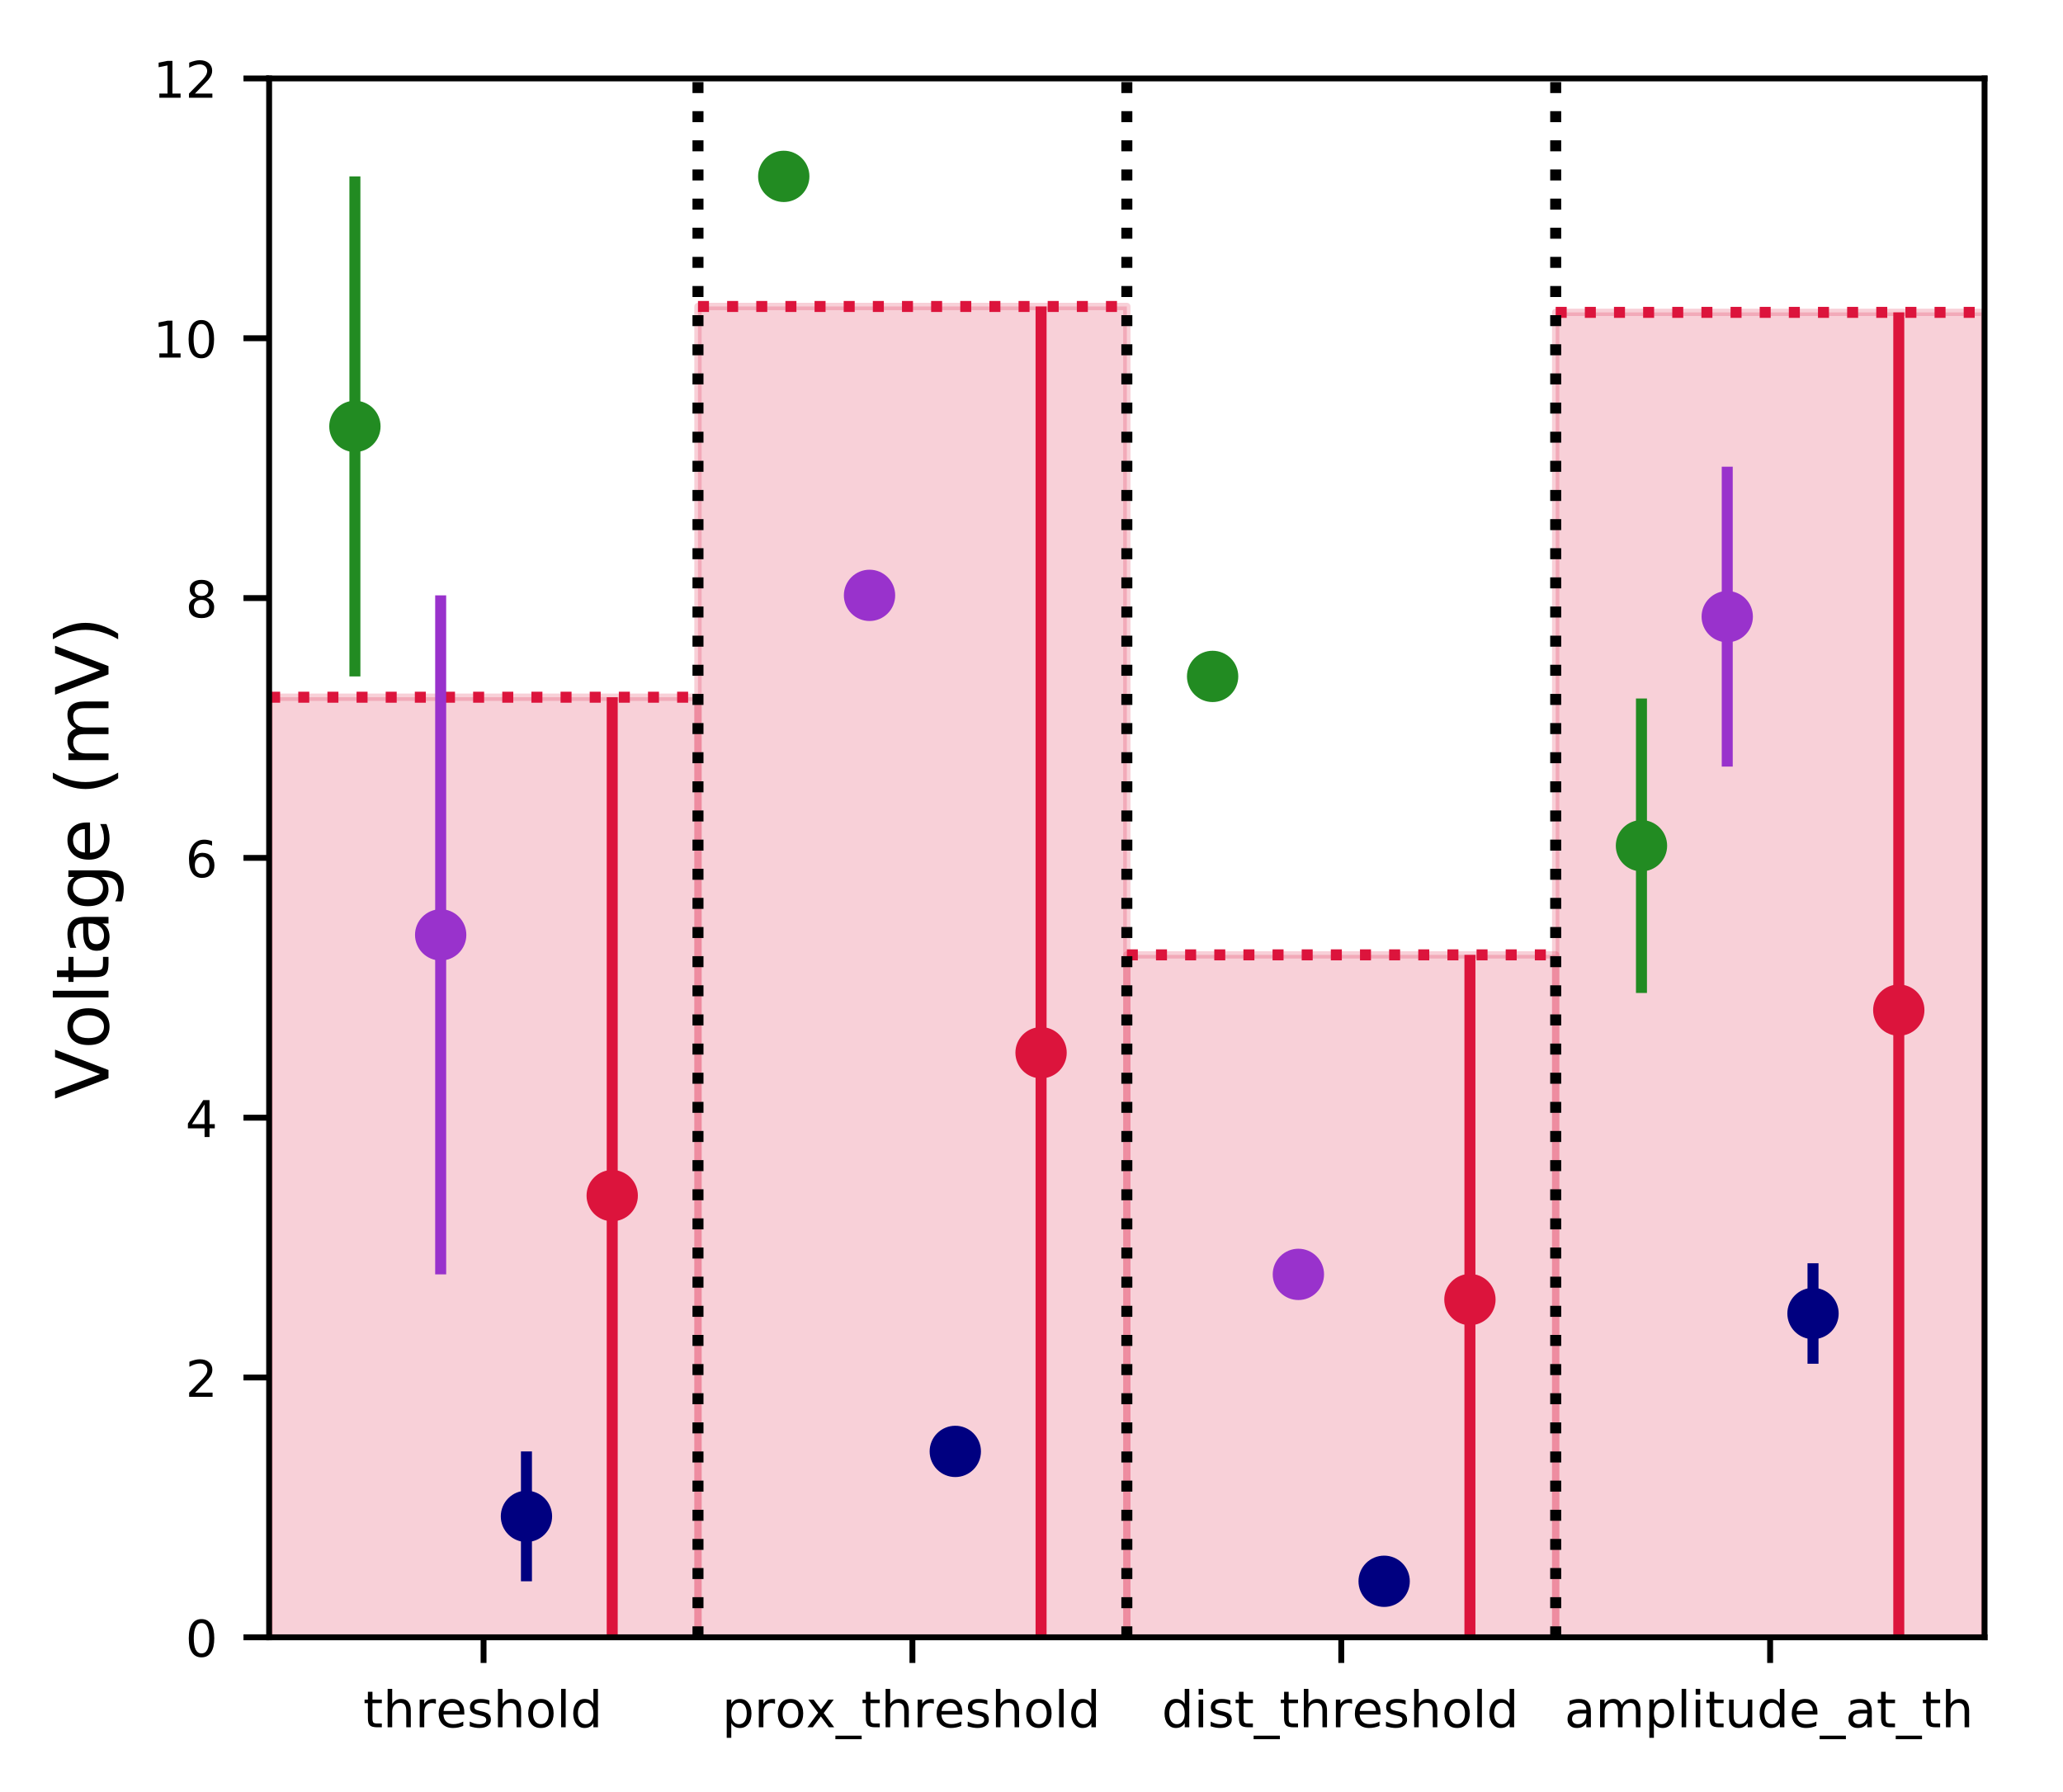 <?xml version="1.0" encoding="utf-8" standalone="no"?>
<!DOCTYPE svg PUBLIC "-//W3C//DTD SVG 1.1//EN"
        "http://www.w3.org/Graphics/SVG/1.1/DTD/svg11.dtd">
<!-- Created with matplotlib (http://matplotlib.org/) -->
<svg xmlns:xlink="http://www.w3.org/1999/xlink" height="244.477pt" version="1.1" viewBox="0 0 281.389 244.477"
     width="281.389pt" xmlns="http://www.w3.org/2000/svg">
    <defs>
        <style type="text/css">
            *{stroke-linecap:butt;stroke-linejoin:round;}
        </style>
    </defs>
    <g id="figure_1">
        <g id="patch_1">
            <path d="M 0 244.477
L 281.389 244.477 
L 281.389 0 
L 0 0 
z
" style="fill:#ffffff;"/>
        </g>
        <g id="axes_1">
            <g id="patch_2">
                <path d="M 36.709 223.368
L 270.689 223.368 
L 270.689 10.7 
L 36.709 10.7 
z
" style="fill:#ffffff;"/>
            </g>
            <g id="PolyCollection_1">
                <defs>
                    <path d="M 36.709 -13.371
L 36.709 -149.36 
L 95.204 -149.36 
L 95.204 -13.371 
L 95.204 -13.371 
L 36.709 -13.371 
z
" id="ma30b5d0285" style="stroke:#dc143c;stroke-opacity:0.2;"/>
                </defs>
                <g clip-path="url(#p9ca6ddc44c)">
                    <use style="fill:#dc143c;fill-opacity:0.2;stroke:#dc143c;stroke-opacity:0.2;" x="0"
                         xlink:href="#ma30b5d0285" y="244.477"/>
                </g>
            </g>
            <g id="PolyCollection_2">
                <defs>
                    <path d="M 95.204 0.947
L 95.204 -202.667 
L 153.699 -202.667 
L 153.699 0.947 
L 153.699 0.947 
L 95.204 0.947 
z
" id="m7a603f78b2" style="stroke:#dc143c;stroke-opacity:0.2;"/>
                </defs>
                <g clip-path="url(#p9ca6ddc44c)">
                    <use style="fill:#dc143c;fill-opacity:0.2;stroke:#dc143c;stroke-opacity:0.2;" x="0"
                         xlink:href="#m7a603f78b2" y="244.477"/>
                </g>
            </g>
            <g id="PolyCollection_3">
                <defs>
                    <path d="M 153.699 -20.165
L 153.699 -114.21 
L 212.194 -114.21 
L 212.194 -20.165 
L 212.194 -20.165 
L 153.699 -20.165 
z
" id="m4233dc421d" style="stroke:#dc143c;stroke-opacity:0.2;"/>
                </defs>
                <g clip-path="url(#p9ca6ddc44c)">
                    <use style="fill:#dc143c;fill-opacity:0.2;stroke:#dc143c;stroke-opacity:0.2;" x="0"
                         xlink:href="#m4233dc421d" y="244.477"/>
                </g>
            </g>
            <g id="PolyCollection_4">
                <defs>
                    <path d="M 212.194 -11.481
L 212.194 -201.865 
L 270.689 -201.865 
L 270.689 -11.481 
L 270.689 -11.481 
L 212.194 -11.481 
z
" id="mce18e0ade9" style="stroke:#dc143c;stroke-opacity:0.2;"/>
                </defs>
                <g clip-path="url(#p9ca6ddc44c)">
                    <use style="fill:#dc143c;fill-opacity:0.2;stroke:#dc143c;stroke-opacity:0.2;" x="0"
                         xlink:href="#mce18e0ade9" y="244.477"/>
                </g>
            </g>
            <g id="line2d_1">
                <path clip-path="url(#p9ca6ddc44c)" d="M 36.709 95.117
L 95.204 95.117 
" style="fill:none;stroke:#dc143c;stroke-dasharray:1.5,2.475;stroke-dashoffset:0;stroke-width:1.5;"/>
            </g>
            <g id="line2d_2">
                <path clip-path="url(#p9ca6ddc44c)" d="M 36.709 231.106
L 95.204 231.106 
" style="fill:none;stroke:#dc143c;stroke-dasharray:1.5,2.475;stroke-dashoffset:0;stroke-width:1.5;"/>
            </g>
            <g id="line2d_3">
                <path clip-path="url(#p9ca6ddc44c)" d="M 95.204 41.81
L 153.699 41.81 
" style="fill:none;stroke:#dc143c;stroke-dasharray:1.5,2.475;stroke-dashoffset:0;stroke-width:1.5;"/>
            </g>
            <g id="line2d_4">
                <path clip-path="url(#p9ca6ddc44c)" d="M 95.204 245.424
L 153.699 245.424 
" style="fill:none;stroke:#dc143c;stroke-dasharray:1.5,2.475;stroke-dashoffset:0;stroke-width:1.5;"/>
            </g>
            <g id="line2d_5">
                <path clip-path="url(#p9ca6ddc44c)" d="M 153.699 130.267
L 212.194 130.267 
" style="fill:none;stroke:#dc143c;stroke-dasharray:1.5,2.475;stroke-dashoffset:0;stroke-width:1.5;"/>
            </g>
            <g id="line2d_6">
                <path clip-path="url(#p9ca6ddc44c)" d="M 153.699 224.312
L 212.194 224.312 
" style="fill:none;stroke:#dc143c;stroke-dasharray:1.5,2.475;stroke-dashoffset:0;stroke-width:1.5;"/>
            </g>
            <g id="line2d_7">
                <path clip-path="url(#p9ca6ddc44c)" d="M 212.194 42.612
L 270.689 42.612 
" style="fill:none;stroke:#dc143c;stroke-dasharray:1.5,2.475;stroke-dashoffset:0;stroke-width:1.5;"/>
            </g>
            <g id="line2d_8">
                <path clip-path="url(#p9ca6ddc44c)" d="M 212.194 232.997
L 270.689 232.997 
" style="fill:none;stroke:#dc143c;stroke-dasharray:1.5,2.475;stroke-dashoffset:0;stroke-width:1.5;"/>
            </g>
            <g id="matplotlib.axis_1">
                <g id="xtick_1">
                    <g id="line2d_9">
                        <defs>
                            <path d="M 0 0
L 0 3.5 
" id="m7ce7af6971" style="stroke:#000000;stroke-width:0.8;"/>
                        </defs>
                        <g>
                            <use style="stroke:#000000;stroke-width:0.8;" x="65.957" xlink:href="#m7ce7af6971"
                                 y="223.368"/>
                        </g>
                    </g>
                    <g id="text_1">
                        <!-- threshold -->
                        <defs>
                            <path d="M 18.312 70.219
L 18.312 54.688 
L 36.812 54.688 
L 36.812 47.703 
L 18.312 47.703 
L 18.312 18.016 
Q 18.312 11.328 20.141 9.422 
Q 21.969 7.516 27.594 7.516 
L 36.812 7.516 
L 36.812 0 
L 27.594 0 
Q 17.188 0 13.234 3.875 
Q 9.281 7.766 9.281 18.016 
L 9.281 47.703 
L 2.688 47.703 
L 2.688 54.688 
L 9.281 54.688 
L 9.281 70.219 
z
" id="DejaVuSans-74"/>
                            <path d="M 54.891 33.016
L 54.891 0 
L 45.906 0 
L 45.906 32.719 
Q 45.906 40.484 42.875 44.328 
Q 39.844 48.188 33.797 48.188 
Q 26.516 48.188 22.312 43.547 
Q 18.109 38.922 18.109 30.906 
L 18.109 0 
L 9.078 0 
L 9.078 75.984 
L 18.109 75.984 
L 18.109 46.188 
Q 21.344 51.125 25.703 53.562 
Q 30.078 56 35.797 56 
Q 45.219 56 50.047 50.172 
Q 54.891 44.344 54.891 33.016 
z
" id="DejaVuSans-68"/>
                            <path d="M 41.109 46.297
Q 39.594 47.172 37.812 47.578 
Q 36.031 48 33.891 48 
Q 26.266 48 22.188 43.047 
Q 18.109 38.094 18.109 28.812 
L 18.109 0 
L 9.078 0 
L 9.078 54.688 
L 18.109 54.688 
L 18.109 46.188 
Q 20.953 51.172 25.484 53.578 
Q 30.031 56 36.531 56 
Q 37.453 56 38.578 55.875 
Q 39.703 55.766 41.062 55.516 
z
" id="DejaVuSans-72"/>
                            <path d="M 56.203 29.594
L 56.203 25.203 
L 14.891 25.203 
Q 15.484 15.922 20.484 11.062 
Q 25.484 6.203 34.422 6.203 
Q 39.594 6.203 44.453 7.469 
Q 49.312 8.734 54.109 11.281 
L 54.109 2.781 
Q 49.266 0.734 44.188 -0.344 
Q 39.109 -1.422 33.891 -1.422 
Q 20.797 -1.422 13.156 6.188 
Q 5.516 13.812 5.516 26.812 
Q 5.516 40.234 12.766 48.109 
Q 20.016 56 32.328 56 
Q 43.359 56 49.781 48.891 
Q 56.203 41.797 56.203 29.594 
z
M 47.219 32.234 
Q 47.125 39.594 43.094 43.984 
Q 39.062 48.391 32.422 48.391 
Q 24.906 48.391 20.391 44.141 
Q 15.875 39.891 15.188 32.172 
z
" id="DejaVuSans-65"/>
                            <path d="M 44.281 53.078
L 44.281 44.578 
Q 40.484 46.531 36.375 47.5 
Q 32.281 48.484 27.875 48.484 
Q 21.188 48.484 17.844 46.438 
Q 14.5 44.391 14.5 40.281 
Q 14.5 37.156 16.891 35.375 
Q 19.281 33.594 26.516 31.984 
L 29.594 31.297 
Q 39.156 29.25 43.188 25.516 
Q 47.219 21.781 47.219 15.094 
Q 47.219 7.469 41.188 3.016 
Q 35.156 -1.422 24.609 -1.422 
Q 20.219 -1.422 15.453 -0.562 
Q 10.688 0.297 5.422 2 
L 5.422 11.281 
Q 10.406 8.688 15.234 7.391 
Q 20.062 6.109 24.812 6.109 
Q 31.156 6.109 34.562 8.281 
Q 37.984 10.453 37.984 14.406 
Q 37.984 18.062 35.516 20.016 
Q 33.062 21.969 24.703 23.781 
L 21.578 24.516 
Q 13.234 26.266 9.516 29.906 
Q 5.812 33.547 5.812 39.891 
Q 5.812 47.609 11.281 51.797 
Q 16.75 56 26.812 56 
Q 31.781 56 36.172 55.266 
Q 40.578 54.547 44.281 53.078 
z
" id="DejaVuSans-73"/>
                            <path d="M 30.609 48.391
Q 23.391 48.391 19.188 42.75 
Q 14.984 37.109 14.984 27.297 
Q 14.984 17.484 19.156 11.844 
Q 23.344 6.203 30.609 6.203 
Q 37.797 6.203 41.984 11.859 
Q 46.188 17.531 46.188 27.297 
Q 46.188 37.016 41.984 42.703 
Q 37.797 48.391 30.609 48.391 
z
M 30.609 56 
Q 42.328 56 49.016 48.375 
Q 55.719 40.766 55.719 27.297 
Q 55.719 13.875 49.016 6.219 
Q 42.328 -1.422 30.609 -1.422 
Q 18.844 -1.422 12.172 6.219 
Q 5.516 13.875 5.516 27.297 
Q 5.516 40.766 12.172 48.375 
Q 18.844 56 30.609 56 
z
" id="DejaVuSans-6f"/>
                            <path d="M 9.422 75.984
L 18.406 75.984 
L 18.406 0 
L 9.422 0 
z
" id="DejaVuSans-6c"/>
                            <path d="M 45.406 46.391
L 45.406 75.984 
L 54.391 75.984 
L 54.391 0 
L 45.406 0 
L 45.406 8.203 
Q 42.578 3.328 38.25 0.953 
Q 33.938 -1.422 27.875 -1.422 
Q 17.969 -1.422 11.734 6.484 
Q 5.516 14.406 5.516 27.297 
Q 5.516 40.188 11.734 48.094 
Q 17.969 56 27.875 56 
Q 33.938 56 38.25 53.625 
Q 42.578 51.266 45.406 46.391 
z
M 14.797 27.297 
Q 14.797 17.391 18.875 11.75 
Q 22.953 6.109 30.078 6.109 
Q 37.203 6.109 41.297 11.75 
Q 45.406 17.391 45.406 27.297 
Q 45.406 37.203 41.297 42.844 
Q 37.203 48.484 30.078 48.484 
Q 22.953 48.484 18.875 42.844 
Q 14.797 37.203 14.797 27.297 
z
" id="DejaVuSans-64"/>
                        </defs>
                        <g transform="translate(49.54 235.641)scale(0.069 -0.069)">
                            <use xlink:href="#DejaVuSans-74"/>
                            <use x="39.209" xlink:href="#DejaVuSans-68"/>
                            <use x="102.588" xlink:href="#DejaVuSans-72"/>
                            <use x="143.67" xlink:href="#DejaVuSans-65"/>
                            <use x="205.193" xlink:href="#DejaVuSans-73"/>
                            <use x="257.293" xlink:href="#DejaVuSans-68"/>
                            <use x="320.672" xlink:href="#DejaVuSans-6f"/>
                            <use x="381.854" xlink:href="#DejaVuSans-6c"/>
                            <use x="409.637" xlink:href="#DejaVuSans-64"/>
                        </g>
                    </g>
                </g>
                <g id="xtick_2">
                    <g id="line2d_10">
                        <g>
                            <use style="stroke:#000000;stroke-width:0.8;" x="124.452" xlink:href="#m7ce7af6971"
                                 y="223.368"/>
                        </g>
                    </g>
                    <g id="text_2">
                        <!-- prox_threshold -->
                        <defs>
                            <path d="M 18.109 8.203
L 18.109 -20.797 
L 9.078 -20.797 
L 9.078 54.688 
L 18.109 54.688 
L 18.109 46.391 
Q 20.953 51.266 25.266 53.625 
Q 29.594 56 35.594 56 
Q 45.562 56 51.781 48.094 
Q 58.016 40.188 58.016 27.297 
Q 58.016 14.406 51.781 6.484 
Q 45.562 -1.422 35.594 -1.422 
Q 29.594 -1.422 25.266 0.953 
Q 20.953 3.328 18.109 8.203 
z
M 48.688 27.297 
Q 48.688 37.203 44.609 42.844 
Q 40.531 48.484 33.406 48.484 
Q 26.266 48.484 22.188 42.844 
Q 18.109 37.203 18.109 27.297 
Q 18.109 17.391 22.188 11.75 
Q 26.266 6.109 33.406 6.109 
Q 40.531 6.109 44.609 11.75 
Q 48.688 17.391 48.688 27.297 
z
" id="DejaVuSans-70"/>
                            <path d="M 54.891 54.688
L 35.109 28.078 
L 55.906 0 
L 45.312 0 
L 29.391 21.484 
L 13.484 0 
L 2.875 0 
L 24.125 28.609 
L 4.688 54.688 
L 15.281 54.688 
L 29.781 35.203 
L 44.281 54.688 
z
" id="DejaVuSans-78"/>
                            <path d="M 50.984 -16.609
L 50.984 -23.578 
L -0.984 -23.578 
L -0.984 -16.609 
z
" id="DejaVuSans-5f"/>
                        </defs>
                        <g transform="translate(98.496 235.641)scale(0.069 -0.069)">
                            <use xlink:href="#DejaVuSans-70"/>
                            <use x="63.477" xlink:href="#DejaVuSans-72"/>
                            <use x="104.559" xlink:href="#DejaVuSans-6f"/>
                            <use x="165.693" xlink:href="#DejaVuSans-78"/>
                            <use x="224.873" xlink:href="#DejaVuSans-5f"/>
                            <use x="274.873" xlink:href="#DejaVuSans-74"/>
                            <use x="314.082" xlink:href="#DejaVuSans-68"/>
                            <use x="377.461" xlink:href="#DejaVuSans-72"/>
                            <use x="418.543" xlink:href="#DejaVuSans-65"/>
                            <use x="480.066" xlink:href="#DejaVuSans-73"/>
                            <use x="532.166" xlink:href="#DejaVuSans-68"/>
                            <use x="595.545" xlink:href="#DejaVuSans-6f"/>
                            <use x="656.727" xlink:href="#DejaVuSans-6c"/>
                            <use x="684.51" xlink:href="#DejaVuSans-64"/>
                        </g>
                    </g>
                </g>
                <g id="xtick_3">
                    <g id="line2d_11">
                        <g>
                            <use style="stroke:#000000;stroke-width:0.8;" x="182.947" xlink:href="#m7ce7af6971"
                                 y="223.368"/>
                        </g>
                    </g>
                    <g id="text_3">
                        <!-- dist_threshold -->
                        <defs>
                            <path d="M 9.422 54.688
L 18.406 54.688 
L 18.406 0 
L 9.422 0 
z
M 9.422 75.984 
L 18.406 75.984 
L 18.406 64.594 
L 9.422 64.594 
z
" id="DejaVuSans-69"/>
                        </defs>
                        <g transform="translate(158.46 235.641)scale(0.069 -0.069)">
                            <use xlink:href="#DejaVuSans-64"/>
                            <use x="63.477" xlink:href="#DejaVuSans-69"/>
                            <use x="91.26" xlink:href="#DejaVuSans-73"/>
                            <use x="143.359" xlink:href="#DejaVuSans-74"/>
                            <use x="182.568" xlink:href="#DejaVuSans-5f"/>
                            <use x="232.568" xlink:href="#DejaVuSans-74"/>
                            <use x="271.777" xlink:href="#DejaVuSans-68"/>
                            <use x="335.156" xlink:href="#DejaVuSans-72"/>
                            <use x="376.238" xlink:href="#DejaVuSans-65"/>
                            <use x="437.762" xlink:href="#DejaVuSans-73"/>
                            <use x="489.861" xlink:href="#DejaVuSans-68"/>
                            <use x="553.24" xlink:href="#DejaVuSans-6f"/>
                            <use x="614.422" xlink:href="#DejaVuSans-6c"/>
                            <use x="642.205" xlink:href="#DejaVuSans-64"/>
                        </g>
                    </g>
                </g>
                <g id="xtick_4">
                    <g id="line2d_12">
                        <g>
                            <use style="stroke:#000000;stroke-width:0.8;" x="241.442" xlink:href="#m7ce7af6971"
                                 y="223.368"/>
                        </g>
                    </g>
                    <g id="text_4">
                        <!-- amplitude_at_th -->
                        <defs>
                            <path d="M 34.281 27.484
Q 23.391 27.484 19.188 25 
Q 14.984 22.516 14.984 16.5 
Q 14.984 11.719 18.141 8.906 
Q 21.297 6.109 26.703 6.109 
Q 34.188 6.109 38.703 11.406 
Q 43.219 16.703 43.219 25.484 
L 43.219 27.484 
z
M 52.203 31.203 
L 52.203 0 
L 43.219 0 
L 43.219 8.297 
Q 40.141 3.328 35.547 0.953 
Q 30.953 -1.422 24.312 -1.422 
Q 15.922 -1.422 10.953 3.297 
Q 6 8.016 6 15.922 
Q 6 25.141 12.172 29.828 
Q 18.359 34.516 30.609 34.516 
L 43.219 34.516 
L 43.219 35.406 
Q 43.219 41.609 39.141 45 
Q 35.062 48.391 27.688 48.391 
Q 23 48.391 18.547 47.266 
Q 14.109 46.141 10.016 43.891 
L 10.016 52.203 
Q 14.938 54.109 19.578 55.047 
Q 24.219 56 28.609 56 
Q 40.484 56 46.344 49.844 
Q 52.203 43.703 52.203 31.203 
z
" id="DejaVuSans-61"/>
                            <path d="M 52 44.188
Q 55.375 50.25 60.062 53.125 
Q 64.75 56 71.094 56 
Q 79.641 56 84.281 50.016 
Q 88.922 44.047 88.922 33.016 
L 88.922 0 
L 79.891 0 
L 79.891 32.719 
Q 79.891 40.578 77.094 44.375 
Q 74.312 48.188 68.609 48.188 
Q 61.625 48.188 57.562 43.547 
Q 53.516 38.922 53.516 30.906 
L 53.516 0 
L 44.484 0 
L 44.484 32.719 
Q 44.484 40.625 41.703 44.406 
Q 38.922 48.188 33.109 48.188 
Q 26.219 48.188 22.156 43.531 
Q 18.109 38.875 18.109 30.906 
L 18.109 0 
L 9.078 0 
L 9.078 54.688 
L 18.109 54.688 
L 18.109 46.188 
Q 21.188 51.219 25.484 53.609 
Q 29.781 56 35.688 56 
Q 41.656 56 45.828 52.969 
Q 50 49.953 52 44.188 
z
" id="DejaVuSans-6d"/>
                            <path d="M 8.5 21.578
L 8.5 54.688 
L 17.484 54.688 
L 17.484 21.922 
Q 17.484 14.156 20.5 10.266 
Q 23.531 6.391 29.594 6.391 
Q 36.859 6.391 41.078 11.031 
Q 45.312 15.672 45.312 23.688 
L 45.312 54.688 
L 54.297 54.688 
L 54.297 0 
L 45.312 0 
L 45.312 8.406 
Q 42.047 3.422 37.719 1 
Q 33.406 -1.422 27.688 -1.422 
Q 18.266 -1.422 13.375 4.438 
Q 8.5 10.297 8.5 21.578 
z
M 31.109 56 
z
" id="DejaVuSans-75"/>
                        </defs>
                        <g transform="translate(213.391 235.641)scale(0.069 -0.069)">
                            <use xlink:href="#DejaVuSans-61"/>
                            <use x="61.279" xlink:href="#DejaVuSans-6d"/>
                            <use x="158.691" xlink:href="#DejaVuSans-70"/>
                            <use x="222.168" xlink:href="#DejaVuSans-6c"/>
                            <use x="249.951" xlink:href="#DejaVuSans-69"/>
                            <use x="277.734" xlink:href="#DejaVuSans-74"/>
                            <use x="316.943" xlink:href="#DejaVuSans-75"/>
                            <use x="380.322" xlink:href="#DejaVuSans-64"/>
                            <use x="443.799" xlink:href="#DejaVuSans-65"/>
                            <use x="505.322" xlink:href="#DejaVuSans-5f"/>
                            <use x="555.322" xlink:href="#DejaVuSans-61"/>
                            <use x="616.602" xlink:href="#DejaVuSans-74"/>
                            <use x="655.811" xlink:href="#DejaVuSans-5f"/>
                            <use x="705.811" xlink:href="#DejaVuSans-74"/>
                            <use x="745.02" xlink:href="#DejaVuSans-68"/>
                        </g>
                    </g>
                </g>
            </g>
            <g id="matplotlib.axis_2">
                <g id="ytick_1">
                    <g id="line2d_13">
                        <defs>
                            <path d="M 0 0
L -3.5 0 
" id="mc6a4421f7b" style="stroke:#000000;stroke-width:0.8;"/>
                        </defs>
                        <g>
                            <use style="stroke:#000000;stroke-width:0.8;" x="36.709" xlink:href="#mc6a4421f7b"
                                 y="223.368"/>
                        </g>
                    </g>
                    <g id="text_5">
                        <!-- 0 -->
                        <defs>
                            <path d="M 31.781 66.406
Q 24.172 66.406 20.328 58.906 
Q 16.5 51.422 16.5 36.375 
Q 16.5 21.391 20.328 13.891 
Q 24.172 6.391 31.781 6.391 
Q 39.453 6.391 43.281 13.891 
Q 47.125 21.391 47.125 36.375 
Q 47.125 51.422 43.281 58.906 
Q 39.453 66.406 31.781 66.406 
z
M 31.781 74.219 
Q 44.047 74.219 50.516 64.516 
Q 56.984 54.828 56.984 36.375 
Q 56.984 17.969 50.516 8.266 
Q 44.047 -1.422 31.781 -1.422 
Q 19.531 -1.422 13.062 8.266 
Q 6.594 17.969 6.594 36.375 
Q 6.594 54.828 13.062 64.516 
Q 19.531 74.219 31.781 74.219 
z
" id="DejaVuSans-30"/>
                        </defs>
                        <g transform="translate(25.294 226.004)scale(0.069 -0.069)">
                            <use xlink:href="#DejaVuSans-30"/>
                        </g>
                    </g>
                </g>
                <g id="ytick_2">
                    <g id="line2d_14">
                        <g>
                            <use style="stroke:#000000;stroke-width:0.8;" x="36.709" xlink:href="#mc6a4421f7b"
                                 y="187.923"/>
                        </g>
                    </g>
                    <g id="text_6">
                        <!-- 2 -->
                        <defs>
                            <path d="M 19.188 8.297
L 53.609 8.297 
L 53.609 0 
L 7.328 0 
L 7.328 8.297 
Q 12.938 14.109 22.625 23.891 
Q 32.328 33.688 34.812 36.531 
Q 39.547 41.844 41.422 45.531 
Q 43.312 49.219 43.312 52.781 
Q 43.312 58.594 39.234 62.25 
Q 35.156 65.922 28.609 65.922 
Q 23.969 65.922 18.812 64.312 
Q 13.672 62.703 7.812 59.422 
L 7.812 69.391 
Q 13.766 71.781 18.938 73 
Q 24.125 74.219 28.422 74.219 
Q 39.75 74.219 46.484 68.547 
Q 53.219 62.891 53.219 53.422 
Q 53.219 48.922 51.531 44.891 
Q 49.859 40.875 45.406 35.406 
Q 44.188 33.984 37.641 27.219 
Q 31.109 20.453 19.188 8.297 
z
" id="DejaVuSans-32"/>
                        </defs>
                        <g transform="translate(25.294 190.56)scale(0.069 -0.069)">
                            <use xlink:href="#DejaVuSans-32"/>
                        </g>
                    </g>
                </g>
                <g id="ytick_3">
                    <g id="line2d_15">
                        <g>
                            <use style="stroke:#000000;stroke-width:0.8;" x="36.709" xlink:href="#mc6a4421f7b"
                                 y="152.478"/>
                        </g>
                    </g>
                    <g id="text_7">
                        <!-- 4 -->
                        <defs>
                            <path d="M 37.797 64.312
L 12.891 25.391 
L 37.797 25.391 
z
M 35.203 72.906 
L 47.609 72.906 
L 47.609 25.391 
L 58.016 25.391 
L 58.016 17.188 
L 47.609 17.188 
L 47.609 0 
L 37.797 0 
L 37.797 17.188 
L 4.891 17.188 
L 4.891 26.703 
z
" id="DejaVuSans-34"/>
                        </defs>
                        <g transform="translate(25.294 155.115)scale(0.069 -0.069)">
                            <use xlink:href="#DejaVuSans-34"/>
                        </g>
                    </g>
                </g>
                <g id="ytick_4">
                    <g id="line2d_16">
                        <g>
                            <use style="stroke:#000000;stroke-width:0.8;" x="36.709" xlink:href="#mc6a4421f7b"
                                 y="117.034"/>
                        </g>
                    </g>
                    <g id="text_8">
                        <!-- 6 -->
                        <defs>
                            <path d="M 33.016 40.375
Q 26.375 40.375 22.484 35.828 
Q 18.609 31.297 18.609 23.391 
Q 18.609 15.531 22.484 10.953 
Q 26.375 6.391 33.016 6.391 
Q 39.656 6.391 43.531 10.953 
Q 47.406 15.531 47.406 23.391 
Q 47.406 31.297 43.531 35.828 
Q 39.656 40.375 33.016 40.375 
z
M 52.594 71.297 
L 52.594 62.312 
Q 48.875 64.062 45.094 64.984 
Q 41.312 65.922 37.594 65.922 
Q 27.828 65.922 22.672 59.328 
Q 17.531 52.734 16.797 39.406 
Q 19.672 43.656 24.016 45.922 
Q 28.375 48.188 33.594 48.188 
Q 44.578 48.188 50.953 41.516 
Q 57.328 34.859 57.328 23.391 
Q 57.328 12.156 50.688 5.359 
Q 44.047 -1.422 33.016 -1.422 
Q 20.359 -1.422 13.672 8.266 
Q 6.984 17.969 6.984 36.375 
Q 6.984 53.656 15.188 63.938 
Q 23.391 74.219 37.203 74.219 
Q 40.922 74.219 44.703 73.484 
Q 48.484 72.75 52.594 71.297 
z
" id="DejaVuSans-36"/>
                        </defs>
                        <g transform="translate(25.294 119.67)scale(0.069 -0.069)">
                            <use xlink:href="#DejaVuSans-36"/>
                        </g>
                    </g>
                </g>
                <g id="ytick_5">
                    <g id="line2d_17">
                        <g>
                            <use style="stroke:#000000;stroke-width:0.8;" x="36.709" xlink:href="#mc6a4421f7b"
                                 y="81.589"/>
                        </g>
                    </g>
                    <g id="text_9">
                        <!-- 8 -->
                        <defs>
                            <path d="M 31.781 34.625
Q 24.75 34.625 20.719 30.859 
Q 16.703 27.094 16.703 20.516 
Q 16.703 13.922 20.719 10.156 
Q 24.75 6.391 31.781 6.391 
Q 38.812 6.391 42.859 10.172 
Q 46.922 13.969 46.922 20.516 
Q 46.922 27.094 42.891 30.859 
Q 38.875 34.625 31.781 34.625 
z
M 21.922 38.812 
Q 15.578 40.375 12.031 44.719 
Q 8.5 49.078 8.5 55.328 
Q 8.5 64.062 14.719 69.141 
Q 20.953 74.219 31.781 74.219 
Q 42.672 74.219 48.875 69.141 
Q 55.078 64.062 55.078 55.328 
Q 55.078 49.078 51.531 44.719 
Q 48 40.375 41.703 38.812 
Q 48.828 37.156 52.797 32.312 
Q 56.781 27.484 56.781 20.516 
Q 56.781 9.906 50.312 4.234 
Q 43.844 -1.422 31.781 -1.422 
Q 19.734 -1.422 13.25 4.234 
Q 6.781 9.906 6.781 20.516 
Q 6.781 27.484 10.781 32.312 
Q 14.797 37.156 21.922 38.812 
z
M 18.312 54.391 
Q 18.312 48.734 21.844 45.562 
Q 25.391 42.391 31.781 42.391 
Q 38.141 42.391 41.719 45.562 
Q 45.312 48.734 45.312 54.391 
Q 45.312 60.062 41.719 63.234 
Q 38.141 66.406 31.781 66.406 
Q 25.391 66.406 21.844 63.234 
Q 18.312 60.062 18.312 54.391 
z
" id="DejaVuSans-38"/>
                        </defs>
                        <g transform="translate(25.294 84.226)scale(0.069 -0.069)">
                            <use xlink:href="#DejaVuSans-38"/>
                        </g>
                    </g>
                </g>
                <g id="ytick_6">
                    <g id="line2d_18">
                        <g>
                            <use style="stroke:#000000;stroke-width:0.8;" x="36.709" xlink:href="#mc6a4421f7b"
                                 y="46.145"/>
                        </g>
                    </g>
                    <g id="text_10">
                        <!-- 10 -->
                        <defs>
                            <path d="M 12.406 8.297
L 28.516 8.297 
L 28.516 63.922 
L 10.984 60.406 
L 10.984 69.391 
L 28.422 72.906 
L 38.281 72.906 
L 38.281 8.297 
L 54.391 8.297 
L 54.391 0 
L 12.406 0 
z
" id="DejaVuSans-31"/>
                        </defs>
                        <g transform="translate(20.878 48.781)scale(0.069 -0.069)">
                            <use xlink:href="#DejaVuSans-31"/>
                            <use x="63.623" xlink:href="#DejaVuSans-30"/>
                        </g>
                    </g>
                </g>
                <g id="ytick_7">
                    <g id="line2d_19">
                        <g>
                            <use style="stroke:#000000;stroke-width:0.8;" x="36.709" xlink:href="#mc6a4421f7b"
                                 y="10.7"/>
                        </g>
                    </g>
                    <g id="text_11">
                        <!-- 12 -->
                        <g transform="translate(20.878 13.337)scale(0.069 -0.069)">
                            <use xlink:href="#DejaVuSans-31"/>
                            <use x="63.623" xlink:href="#DejaVuSans-32"/>
                        </g>
                    </g>
                </g>
                <g id="text_12">
                    <!-- Voltage (mV) -->
                    <defs>
                        <path d="M 28.609 0
L 0.781 72.906 
L 11.078 72.906 
L 34.188 11.531 
L 57.328 72.906 
L 67.578 72.906 
L 39.797 0 
z
" id="DejaVuSans-56"/>
                        <path d="M 45.406 27.984
Q 45.406 37.75 41.375 43.109 
Q 37.359 48.484 30.078 48.484 
Q 22.859 48.484 18.828 43.109 
Q 14.797 37.75 14.797 27.984 
Q 14.797 18.266 18.828 12.891 
Q 22.859 7.516 30.078 7.516 
Q 37.359 7.516 41.375 12.891 
Q 45.406 18.266 45.406 27.984 
z
M 54.391 6.781 
Q 54.391 -7.172 48.188 -13.984 
Q 42 -20.797 29.203 -20.797 
Q 24.469 -20.797 20.266 -20.094 
Q 16.062 -19.391 12.109 -17.922 
L 12.109 -9.188 
Q 16.062 -11.328 19.922 -12.344 
Q 23.781 -13.375 27.781 -13.375 
Q 36.625 -13.375 41.016 -8.766 
Q 45.406 -4.156 45.406 5.172 
L 45.406 9.625 
Q 42.625 4.781 38.281 2.391 
Q 33.938 0 27.875 0 
Q 17.828 0 11.672 7.656 
Q 5.516 15.328 5.516 27.984 
Q 5.516 40.672 11.672 48.328 
Q 17.828 56 27.875 56 
Q 33.938 56 38.281 53.609 
Q 42.625 51.219 45.406 46.391 
L 45.406 54.688 
L 54.391 54.688 
z
" id="DejaVuSans-67"/>
                        <path id="DejaVuSans-20"/>
                        <path d="M 31 75.875
Q 24.469 64.656 21.281 53.656 
Q 18.109 42.672 18.109 31.391 
Q 18.109 20.125 21.312 9.062 
Q 24.516 -2 31 -13.188 
L 23.188 -13.188 
Q 15.875 -1.703 12.234 9.375 
Q 8.594 20.453 8.594 31.391 
Q 8.594 42.281 12.203 53.312 
Q 15.828 64.359 23.188 75.875 
z
" id="DejaVuSans-28"/>
                        <path d="M 8.016 75.875
L 15.828 75.875 
Q 23.141 64.359 26.781 53.312 
Q 30.422 42.281 30.422 31.391 
Q 30.422 20.453 26.781 9.375 
Q 23.141 -1.703 15.828 -13.188 
L 8.016 -13.188 
Q 14.5 -2 17.703 9.062 
Q 20.906 20.125 20.906 31.391 
Q 20.906 42.672 17.703 53.656 
Q 14.5 64.656 8.016 75.875 
z
" id="DejaVuSans-29"/>
                    </defs>
                    <g transform="translate(14.798 149.953)rotate(-90)scale(0.1 -0.1)">
                        <use xlink:href="#DejaVuSans-56"/>
                        <use x="68.299" xlink:href="#DejaVuSans-6f"/>
                        <use x="129.48" xlink:href="#DejaVuSans-6c"/>
                        <use x="157.264" xlink:href="#DejaVuSans-74"/>
                        <use x="196.473" xlink:href="#DejaVuSans-61"/>
                        <use x="257.752" xlink:href="#DejaVuSans-67"/>
                        <use x="321.229" xlink:href="#DejaVuSans-65"/>
                        <use x="382.752" xlink:href="#DejaVuSans-20"/>
                        <use x="414.539" xlink:href="#DejaVuSans-28"/>
                        <use x="453.553" xlink:href="#DejaVuSans-6d"/>
                        <use x="550.965" xlink:href="#DejaVuSans-56"/>
                        <use x="619.373" xlink:href="#DejaVuSans-29"/>
                    </g>
                </g>
            </g>
            <g id="LineCollection_1">
                <path clip-path="url(#p9ca6ddc44c)" d="M 48.408 92.278
L 48.408 24.062 
" style="fill:none;stroke:#228b22;stroke-width:1.5;"/>
            </g>
            <g id="LineCollection_2">
                <path clip-path="url(#p9ca6ddc44c)" d="M 60.107 173.856
L 60.107 81.22 
" style="fill:none;stroke:#9932cc;stroke-width:1.5;"/>
            </g>
            <g id="LineCollection_3">
                <path clip-path="url(#p9ca6ddc44c)" d="M 71.806 215.724
L 71.806 198.006 
" style="fill:none;stroke:#000080;stroke-width:1.5;"/>
            </g>
            <g id="LineCollection_4">
                <path clip-path="url(#p9ca6ddc44c)" d="M 83.505 231.106
L 83.505 95.117 
" style="fill:none;stroke:#dc143c;stroke-width:1.5;"/>
            </g>
            <g id="LineCollection_5">
                <path clip-path="url(#p9ca6ddc44c)" d="M 106.903 24.062
L 106.903 24.062 
" style="fill:none;stroke:#228b22;stroke-width:1.5;"/>
            </g>
            <g id="LineCollection_6">
                <path clip-path="url(#p9ca6ddc44c)" d="M 118.602 81.22
L 118.602 81.22 
" style="fill:none;stroke:#9932cc;stroke-width:1.5;"/>
            </g>
            <g id="LineCollection_7">
                <path clip-path="url(#p9ca6ddc44c)" d="M 130.301 198.006
L 130.301 198.006 
" style="fill:none;stroke:#000080;stroke-width:1.5;"/>
            </g>
            <g id="LineCollection_8">
                <path clip-path="url(#p9ca6ddc44c)" d="M 142 245.424
L 142 41.81 
" style="fill:none;stroke:#dc143c;stroke-width:1.5;"/>
            </g>
            <g id="LineCollection_9">
                <path clip-path="url(#p9ca6ddc44c)" d="M 165.398 92.278
L 165.398 92.278 
" style="fill:none;stroke:#228b22;stroke-width:1.5;"/>
            </g>
            <g id="LineCollection_10">
                <path clip-path="url(#p9ca6ddc44c)" d="M 177.097 173.856
L 177.097 173.856 
" style="fill:none;stroke:#9932cc;stroke-width:1.5;"/>
            </g>
            <g id="LineCollection_11">
                <path clip-path="url(#p9ca6ddc44c)" d="M 188.796 215.724
L 188.796 215.724 
" style="fill:none;stroke:#000080;stroke-width:1.5;"/>
            </g>
            <g id="LineCollection_12">
                <path clip-path="url(#p9ca6ddc44c)" d="M 200.495 224.312
L 200.495 130.267 
" style="fill:none;stroke:#dc143c;stroke-width:1.5;"/>
            </g>
            <g id="LineCollection_13">
                <path clip-path="url(#p9ca6ddc44c)" d="M 223.893 135.461
L 223.893 95.293 
" style="fill:none;stroke:#228b22;stroke-width:1.5;"/>
            </g>
            <g id="LineCollection_14">
                <path clip-path="url(#p9ca6ddc44c)" d="M 235.592 104.579
L 235.592 63.669 
" style="fill:none;stroke:#9932cc;stroke-width:1.5;"/>
            </g>
            <g id="LineCollection_15">
                <path clip-path="url(#p9ca6ddc44c)" d="M 247.291 186.049
L 247.291 172.338 
" style="fill:none;stroke:#000080;stroke-width:1.5;"/>
            </g>
            <g id="LineCollection_16">
                <path clip-path="url(#p9ca6ddc44c)" d="M 258.99 232.997
L 258.99 42.612 
" style="fill:none;stroke:#dc143c;stroke-width:1.5;"/>
            </g>
            <g id="LineCollection_17">
                <path clip-path="url(#p9ca6ddc44c)" d="M 95.204 223.368
L 95.204 10.7 
" style="fill:none;stroke:#000000;stroke-dasharray:1.5,2.475;stroke-dashoffset:0;stroke-width:1.5;"/>
                <path clip-path="url(#p9ca6ddc44c)" d="M 153.699 223.368
L 153.699 10.7 
" style="fill:none;stroke:#000000;stroke-dasharray:1.5,2.475;stroke-dashoffset:0;stroke-width:1.5;"/>
                <path clip-path="url(#p9ca6ddc44c)" d="M 212.194 223.368
L 212.194 10.7 
" style="fill:none;stroke:#000000;stroke-dasharray:1.5,2.475;stroke-dashoffset:0;stroke-width:1.5;"/>
            </g>
            <g id="line2d_20">
                <defs>
                    <path d="M 0 3
C 0.796 3 1.559 2.684 2.121 2.121 
C 2.684 1.559 3 0.796 3 0 
C 3 -0.796 2.684 -1.559 2.121 -2.121 
C 1.559 -2.684 0.796 -3 0 -3 
C -0.796 -3 -1.559 -2.684 -2.121 -2.121 
C -2.684 -1.559 -3 -0.796 -3 0 
C -3 0.796 -2.684 1.559 -2.121 2.121 
C -1.559 2.684 -0.796 3 0 3 
z
" id="m9f519fa28a" style="stroke:#228b22;"/>
                </defs>
                <g clip-path="url(#p9ca6ddc44c)">
                    <use style="fill:#228b22;stroke:#228b22;" x="48.408" xlink:href="#m9f519fa28a" y="58.17"/>
                </g>
            </g>
            <g id="line2d_21">
                <defs>
                    <path d="M 0 3
C 0.796 3 1.559 2.684 2.121 2.121 
C 2.684 1.559 3 0.796 3 0 
C 3 -0.796 2.684 -1.559 2.121 -2.121 
C 1.559 -2.684 0.796 -3 0 -3 
C -0.796 -3 -1.559 -2.684 -2.121 -2.121 
C -2.684 -1.559 -3 -0.796 -3 0 
C -3 0.796 -2.684 1.559 -2.121 2.121 
C -1.559 2.684 -0.796 3 0 3 
z
" id="m8cd6ac3b30" style="stroke:#9932cc;"/>
                </defs>
                <g clip-path="url(#p9ca6ddc44c)">
                    <use style="fill:#9932cc;stroke:#9932cc;" x="60.107" xlink:href="#m8cd6ac3b30" y="127.538"/>
                </g>
            </g>
            <g id="line2d_22">
                <defs>
                    <path d="M 0 3
C 0.796 3 1.559 2.684 2.121 2.121 
C 2.684 1.559 3 0.796 3 0 
C 3 -0.796 2.684 -1.559 2.121 -2.121 
C 1.559 -2.684 0.796 -3 0 -3 
C -0.796 -3 -1.559 -2.684 -2.121 -2.121 
C -2.684 -1.559 -3 -0.796 -3 0 
C -3 0.796 -2.684 1.559 -2.121 2.121 
C -1.559 2.684 -0.796 3 0 3 
z
" id="mbfe6a06c76" style="stroke:#000080;"/>
                </defs>
                <g clip-path="url(#p9ca6ddc44c)">
                    <use style="fill:#000080;stroke:#000080;" x="71.806" xlink:href="#mbfe6a06c76" y="206.865"/>
                </g>
            </g>
            <g id="line2d_23">
                <defs>
                    <path d="M 0 3
C 0.796 3 1.559 2.684 2.121 2.121 
C 2.684 1.559 3 0.796 3 0 
C 3 -0.796 2.684 -1.559 2.121 -2.121 
C 1.559 -2.684 0.796 -3 0 -3 
C -0.796 -3 -1.559 -2.684 -2.121 -2.121 
C -2.684 -1.559 -3 -0.796 -3 0 
C -3 0.796 -2.684 1.559 -2.121 2.121 
C -1.559 2.684 -0.796 3 0 3 
z
" id="m7c48eb4b81" style="stroke:#dc143c;"/>
                </defs>
                <g clip-path="url(#p9ca6ddc44c)">
                    <use style="fill:#dc143c;stroke:#dc143c;" x="83.505" xlink:href="#m7c48eb4b81" y="163.112"/>
                </g>
            </g>
            <g id="line2d_24">
                <g clip-path="url(#p9ca6ddc44c)">
                    <use style="fill:#228b22;stroke:#228b22;" x="106.903" xlink:href="#m9f519fa28a" y="24.062"/>
                </g>
            </g>
            <g id="line2d_25">
                <g clip-path="url(#p9ca6ddc44c)">
                    <use style="fill:#9932cc;stroke:#9932cc;" x="118.602" xlink:href="#m8cd6ac3b30" y="81.22"/>
                </g>
            </g>
            <g id="line2d_26">
                <g clip-path="url(#p9ca6ddc44c)">
                    <use style="fill:#000080;stroke:#000080;" x="130.301" xlink:href="#mbfe6a06c76" y="198.006"/>
                </g>
            </g>
            <g id="line2d_27">
                <g clip-path="url(#p9ca6ddc44c)">
                    <use style="fill:#dc143c;stroke:#dc143c;" x="142" xlink:href="#m7c48eb4b81" y="143.617"/>
                </g>
            </g>
            <g id="line2d_28">
                <g clip-path="url(#p9ca6ddc44c)">
                    <use style="fill:#228b22;stroke:#228b22;" x="165.398" xlink:href="#m9f519fa28a" y="92.278"/>
                </g>
            </g>
            <g id="line2d_29">
                <g clip-path="url(#p9ca6ddc44c)">
                    <use style="fill:#9932cc;stroke:#9932cc;" x="177.097" xlink:href="#m8cd6ac3b30" y="173.856"/>
                </g>
            </g>
            <g id="line2d_30">
                <g clip-path="url(#p9ca6ddc44c)">
                    <use style="fill:#000080;stroke:#000080;" x="188.796" xlink:href="#mbfe6a06c76" y="215.724"/>
                </g>
            </g>
            <g id="line2d_31">
                <g clip-path="url(#p9ca6ddc44c)">
                    <use style="fill:#dc143c;stroke:#dc143c;" x="200.495" xlink:href="#m7c48eb4b81" y="177.29"/>
                </g>
            </g>
            <g id="line2d_32">
                <g clip-path="url(#p9ca6ddc44c)">
                    <use style="fill:#228b22;stroke:#228b22;" x="223.893" xlink:href="#m9f519fa28a" y="115.377"/>
                </g>
            </g>
            <g id="line2d_33">
                <g clip-path="url(#p9ca6ddc44c)">
                    <use style="fill:#9932cc;stroke:#9932cc;" x="235.592" xlink:href="#m8cd6ac3b30" y="84.124"/>
                </g>
            </g>
            <g id="line2d_34">
                <g clip-path="url(#p9ca6ddc44c)">
                    <use style="fill:#000080;stroke:#000080;" x="247.291" xlink:href="#mbfe6a06c76" y="179.194"/>
                </g>
            </g>
            <g id="line2d_35">
                <g clip-path="url(#p9ca6ddc44c)">
                    <use style="fill:#dc143c;stroke:#dc143c;" x="258.99" xlink:href="#m7c48eb4b81" y="137.804"/>
                </g>
            </g>
            <g id="patch_3">
                <path d="M 36.709 223.368
L 36.709 10.7 
" style="fill:none;stroke:#000000;stroke-linecap:square;stroke-linejoin:miter;stroke-width:0.8;"/>
            </g>
            <g id="patch_4">
                <path d="M 270.689 223.368
L 270.689 10.7 
" style="fill:none;stroke:#000000;stroke-linecap:square;stroke-linejoin:miter;stroke-width:0.8;"/>
            </g>
            <g id="patch_5">
                <path d="M 36.709 223.368
L 270.689 223.368 
" style="fill:none;stroke:#000000;stroke-linecap:square;stroke-linejoin:miter;stroke-width:0.8;"/>
            </g>
            <g id="patch_6">
                <path d="M 36.709 10.7
L 270.689 10.7 
" style="fill:none;stroke:#000000;stroke-linecap:square;stroke-linejoin:miter;stroke-width:0.8;"/>
            </g>
        </g>
    </g>
    <defs>
        <clipPath id="p9ca6ddc44c">
            <rect height="212.667" width="233.98" x="36.709" y="10.7"/>
        </clipPath>
    </defs>
</svg>

